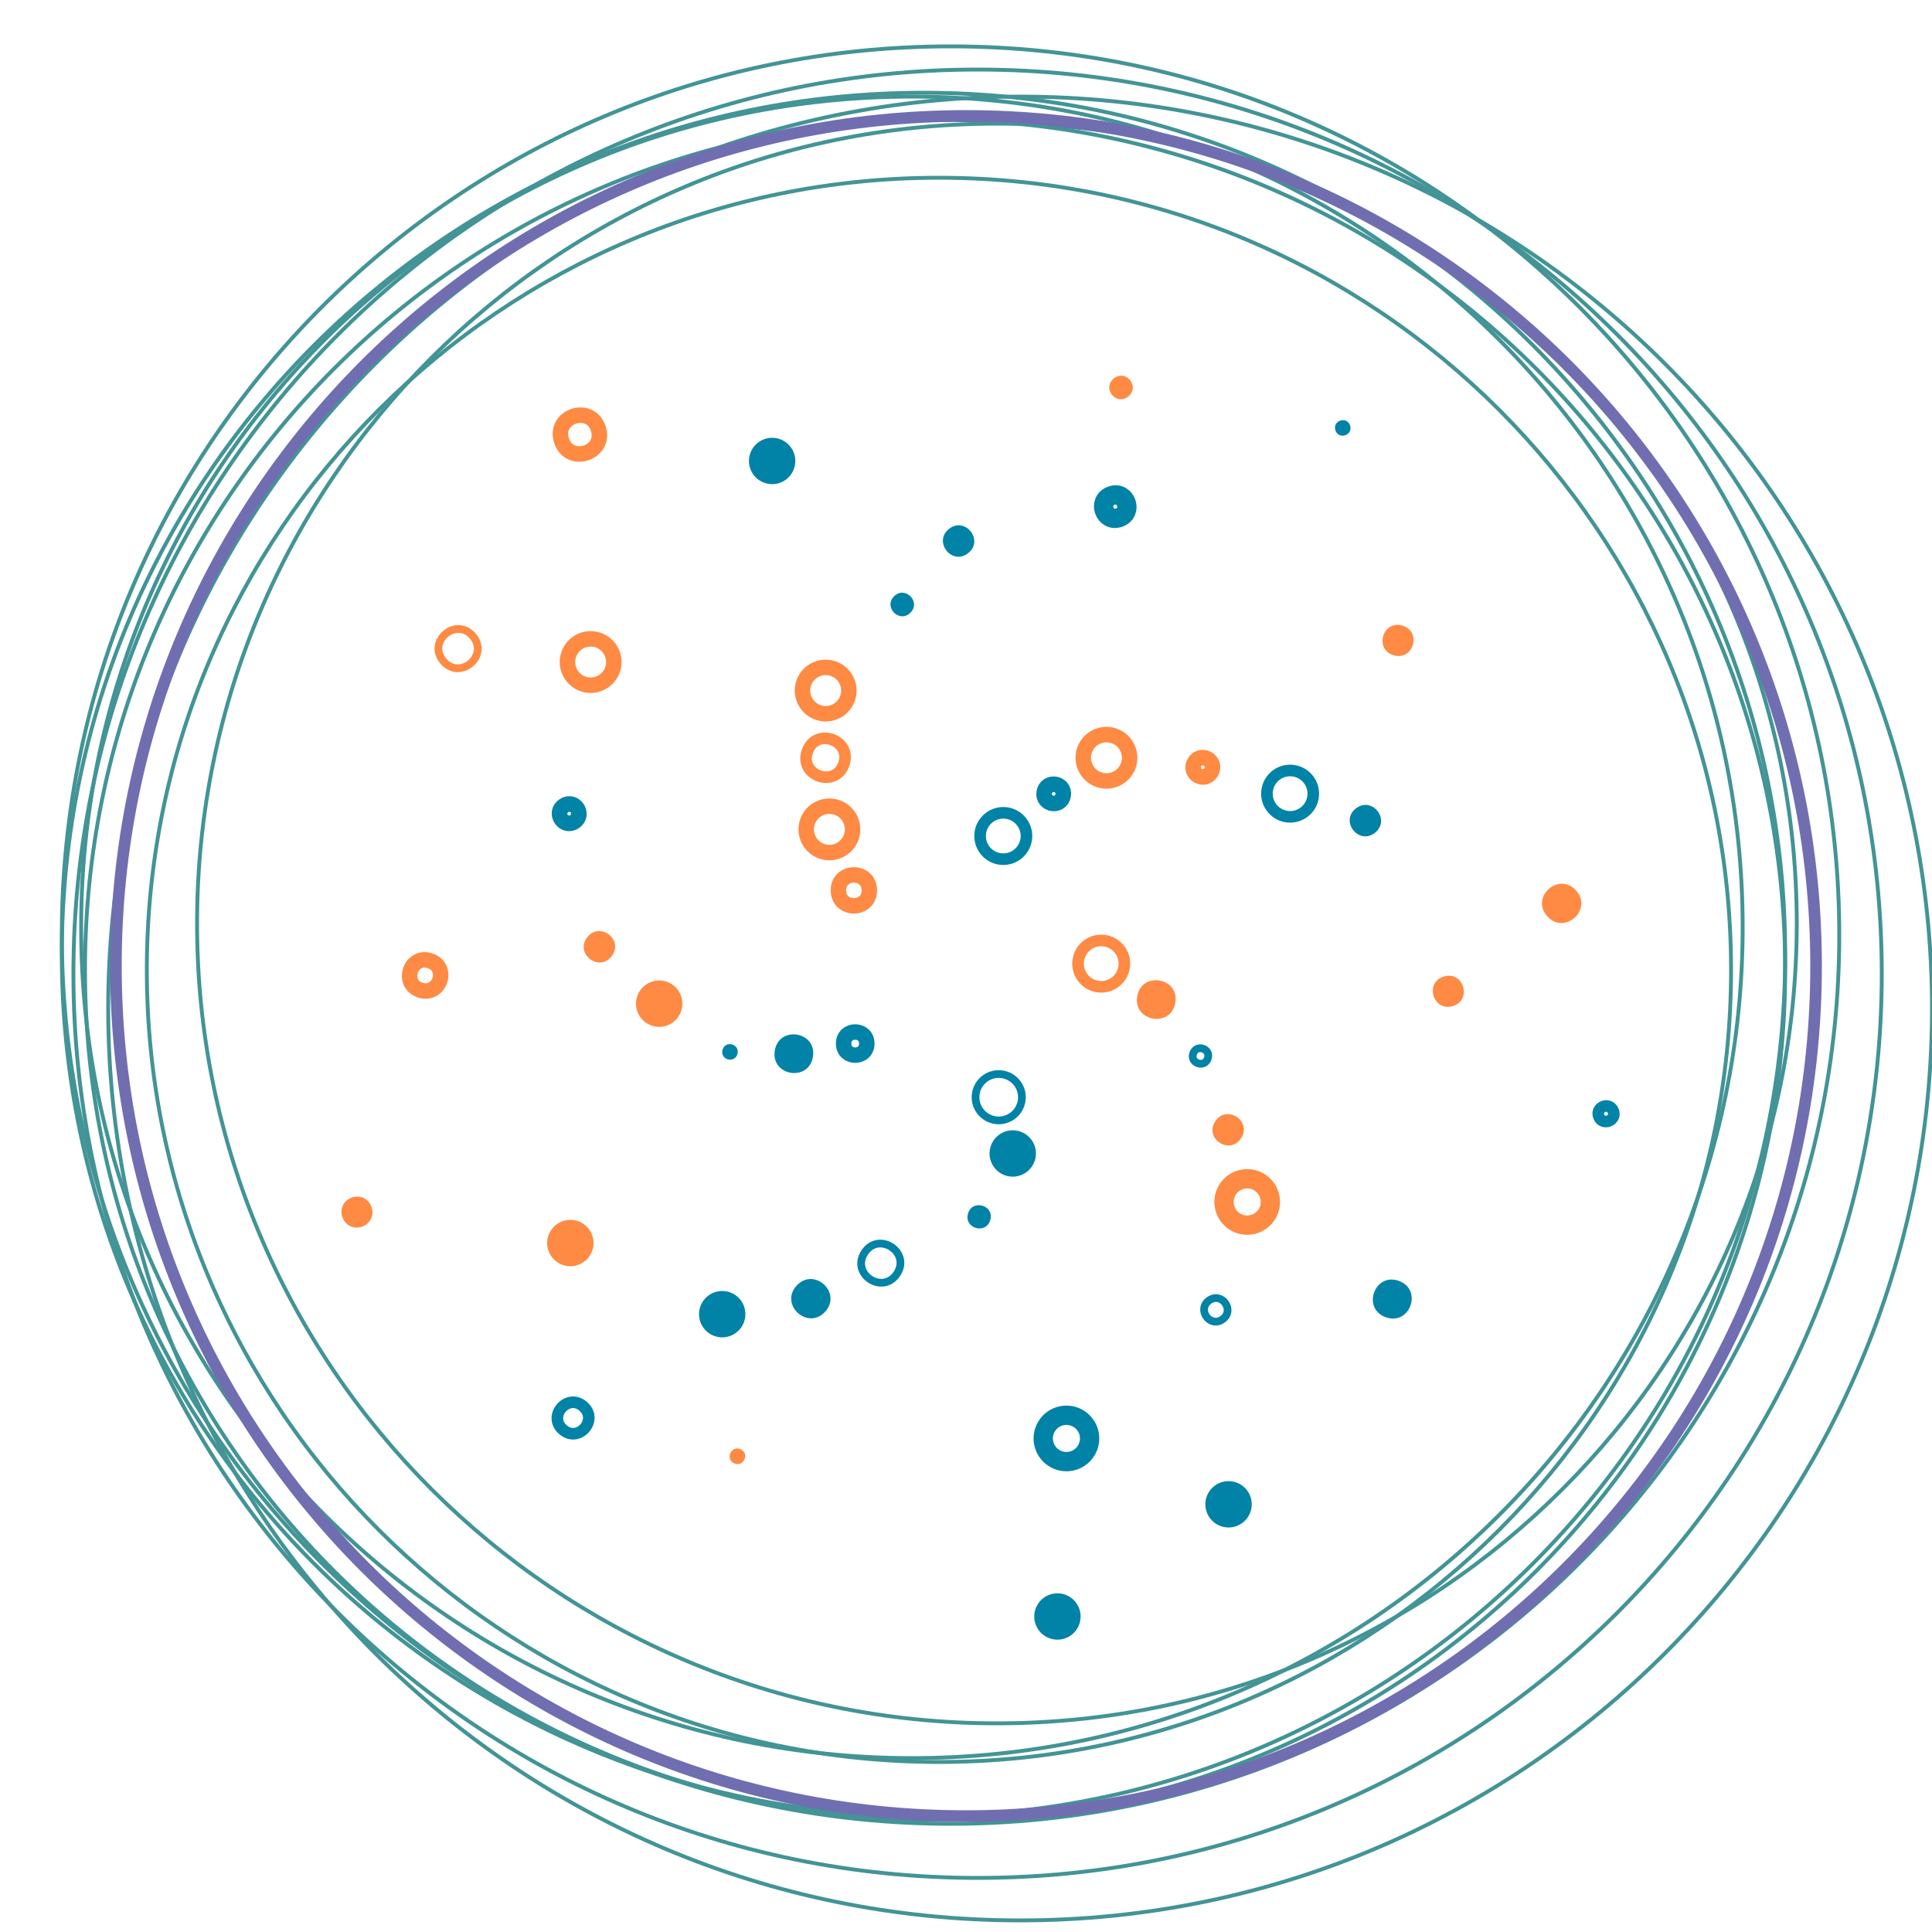 <?xml version="1.0" encoding="UTF-8"?>
<svg xmlns="http://www.w3.org/2000/svg" xmlns:xlink="http://www.w3.org/1999/xlink" width="500pt" height="500pt" viewBox="0 0 500 500" version="1.1">
<g id="surface734">
<path style="fill:none;stroke-width:1;stroke-linecap:butt;stroke-linejoin:miter;stroke:rgb(25.882%,58.039%,58.824%);stroke-opacity:1;stroke-miterlimit:10;" d="M 451 240 C 451 358.742 354.742 455 236 455 C 117.258 455 21 358.742 21 240 C 21 121.258 117.258 25 236 25 C 354.742 25 451 121.258 451 240 "/>
<path style="fill:none;stroke-width:1;stroke-linecap:butt;stroke-linejoin:miter;stroke:rgb(25.882%,58.039%,58.824%);stroke-opacity:1;stroke-miterlimit:10;" d="M 448 251 C 448 364.219 356.219 456 243 456 C 129.781 456 38 364.219 38 251 C 38 137.781 129.781 46 243 46 C 356.219 46 448 137.781 448 251 "/>
<path style="fill:none;stroke-width:1;stroke-linecap:butt;stroke-linejoin:miter;stroke:rgb(25.882%,58.039%,58.824%);stroke-opacity:1;stroke-miterlimit:10;" d="M 465 239 C 465 353.324 372.324 446 258 446 C 143.676 446 51 353.324 51 239 C 51 124.676 143.676 32 258 32 C 372.324 32 465 124.676 465 239 "/>
<path style="fill:none;stroke-width:1;stroke-linecap:butt;stroke-linejoin:miter;stroke:rgb(25.882%,58.039%,58.824%);stroke-opacity:1;stroke-miterlimit:10;" d="M 476 242 C 476 369.027 373.027 472 246 472 C 118.973 472 16 369.027 16 242 C 16 114.973 118.973 12 246 12 C 373.027 12 476 114.973 476 242 "/>
<path style="fill:none;stroke-width:1;stroke-linecap:butt;stroke-linejoin:miter;stroke:rgb(25.882%,58.039%,58.824%);stroke-opacity:1;stroke-miterlimit:10;" d="M 500 261 C 500 391.34 394.34 497 264 497 C 133.66 497 28 391.34 28 261 C 28 130.66 133.66 25 264 25 C 394.34 25 500 130.66 500 261 "/>
<path style="fill:none;stroke-width:1;stroke-linecap:butt;stroke-linejoin:miter;stroke:rgb(25.882%,58.039%,58.824%);stroke-opacity:1;stroke-miterlimit:10;" d="M 462 251 C 462 372.504 363.504 471 242 471 C 120.496 471 22 372.504 22 251 C 22 129.496 120.496 31 242 31 C 363.504 31 462 129.496 462 251 "/>
<path style="fill:none;stroke-width:1;stroke-linecap:butt;stroke-linejoin:miter;stroke:rgb(25.882%,58.039%,58.824%);stroke-opacity:1;stroke-miterlimit:10;" d="M 462 247 C 462 370.16 362.16 470 239 470 C 115.84 470 16 370.16 16 247 C 16 123.84 115.84 24 239 24 C 362.16 24 462 123.84 462 247 "/>
<path style="fill:none;stroke-width:1;stroke-linecap:butt;stroke-linejoin:miter;stroke:rgb(25.882%,58.039%,58.824%);stroke-opacity:1;stroke-miterlimit:10;" d="M 487 252 C 487 381.234 382.234 486 253 486 C 123.766 486 19 381.234 19 252 C 19 122.766 123.766 18 253 18 C 382.234 18 487 122.766 487 252 "/>
<path style="fill:none;stroke-width:3;stroke-linecap:butt;stroke-linejoin:miter;stroke:rgb(43.922%,43.137%,69.412%);stroke-opacity:1;stroke-miterlimit:10;" d="M 470 250 C 470 371.504 371.504 470 250 470 C 128.496 470 30 371.504 30 250 C 30 128.496 128.496 30 250 30 C 371.504 30 470 128.496 470 250 "/>
<path style="fill:none;stroke-width:2;stroke-linecap:butt;stroke-linejoin:miter;stroke:rgb(0%,51.373%,65.098%);stroke-opacity:1;stroke-miterlimit:10;" d="M 264.453 284.379 C 264.223 287.684 261.355 290.176 258.047 289.945 C 254.742 289.715 252.25 286.848 252.48 283.543 C 252.715 280.234 255.582 277.742 258.887 277.977 C 262.191 278.207 264.684 281.074 264.453 284.379 "/>
<path style="fill:none;stroke-width:4;stroke-linecap:butt;stroke-linejoin:miter;stroke:rgb(0%,51.373%,65.098%);stroke-opacity:1;stroke-miterlimit:10;" d="M 224.328 270.129 C 224.258 274.125 218.262 274.023 218.332 270.023 C 218.398 266.023 224.398 266.129 224.328 270.129 "/>
<path style="fill:none;stroke-width:4;stroke-linecap:butt;stroke-linejoin:miter;stroke:rgb(100%,54.118%,26.275%);stroke-opacity:1;stroke-miterlimit:10;" d="M 224.98 230.289 C 225.168 235.617 217.172 235.898 216.984 230.566 C 216.801 225.238 224.797 224.957 224.98 230.289 "/>
<path style="fill:none;stroke-width:3;stroke-linecap:butt;stroke-linejoin:miter;stroke:rgb(0%,51.373%,65.098%);stroke-opacity:1;stroke-miterlimit:10;" d="M 265.645 216.145 C 265.758 219.457 263.168 222.238 259.855 222.352 C 256.547 222.469 253.766 219.875 253.652 216.566 C 253.535 213.254 256.125 210.477 259.438 210.359 C 262.75 210.242 265.527 212.836 265.645 216.145 "/>
<path style="fill:none;stroke-width:3;stroke-linecap:butt;stroke-linejoin:miter;stroke:rgb(100%,54.118%,26.275%);stroke-opacity:1;stroke-miterlimit:10;" d="M 290.992 249.285 C 291.051 252.598 288.414 255.332 285.098 255.387 C 281.785 255.445 279.055 252.809 278.996 249.492 C 278.938 246.18 281.578 243.449 284.891 243.391 C 288.203 243.332 290.938 245.973 290.992 249.285 "/>
<path style=" stroke:none;fill-rule:nonzero;fill:rgb(0%,51.373%,65.098%);fill-opacity:1;" d="M 268.082 298.934 C 267.852 302.238 264.984 304.73 261.676 304.5 C 258.371 304.27 255.879 301.402 256.109 298.098 C 256.344 294.789 259.211 292.297 262.516 292.531 C 265.82 292.762 268.312 295.629 268.082 298.934 "/>
<path style=" stroke:none;fill-rule:nonzero;fill:rgb(0%,51.373%,65.098%);fill-opacity:1;" d="M 210.387 273.48 C 209.344 280.066 199.469 278.5 200.512 271.918 C 201.555 265.332 211.43 266.898 210.387 273.48 "/>
<path style="fill:none;stroke-width:4;stroke-linecap:butt;stroke-linejoin:miter;stroke:rgb(100%,54.118%,26.275%);stroke-opacity:1;stroke-miterlimit:10;" d="M 220.57 215.582 C 220.051 218.855 216.98 221.09 213.707 220.57 C 210.434 220.051 208.199 216.98 208.719 213.707 C 209.238 210.434 212.309 208.199 215.582 208.719 C 218.855 209.238 221.09 212.309 220.57 215.582 "/>
<path style="fill:none;stroke-width:5;stroke-linecap:butt;stroke-linejoin:miter;stroke:rgb(0%,51.373%,65.098%);stroke-opacity:1;stroke-miterlimit:10;" d="M 274.676 205.762 C 274.258 208.395 270.309 207.77 270.723 205.137 C 271.141 202.504 275.094 203.129 274.676 205.762 "/>
<path style=" stroke:none;fill-rule:nonzero;fill:rgb(100%,54.118%,26.275%);fill-opacity:1;" d="M 304.164 259.551 C 303.008 266.117 293.16 264.379 294.316 257.812 C 295.473 251.25 305.32 252.984 304.164 259.551 "/>
<path style=" stroke:none;fill-rule:nonzero;fill:rgb(0%,51.373%,65.098%);fill-opacity:1;" d="M 256.301 315.688 C 255.266 319.551 249.469 318 250.504 314.133 C 251.539 310.27 257.336 311.824 256.301 315.688 "/>
<path style=" stroke:none;fill-rule:nonzero;fill:rgb(0%,51.373%,65.098%);fill-opacity:1;" d="M 190.844 272.781 C 190.109 275.348 186.262 274.242 186.996 271.68 C 187.734 269.117 191.578 270.219 190.844 272.781 "/>
<path style="fill:none;stroke-width:3;stroke-linecap:butt;stroke-linejoin:miter;stroke:rgb(100%,54.118%,26.275%);stroke-opacity:1;stroke-miterlimit:10;" d="M 218.352 197.824 C 216.07 204.086 206.676 200.668 208.953 194.402 C 211.234 188.137 220.633 191.559 218.352 197.824 "/>
<path style="fill:none;stroke-width:4;stroke-linecap:butt;stroke-linejoin:miter;stroke:rgb(100%,54.118%,26.275%);stroke-opacity:1;stroke-miterlimit:10;" d="M 292.113 197.766 C 291.203 200.953 287.879 202.793 284.695 201.879 C 281.508 200.965 279.668 197.645 280.578 194.457 C 281.492 191.273 284.816 189.43 288 190.344 C 291.188 191.258 293.027 194.582 292.113 197.766 "/>
<path style="fill:none;stroke-width:2;stroke-linecap:butt;stroke-linejoin:miter;stroke:rgb(0%,51.373%,65.098%);stroke-opacity:1;stroke-miterlimit:10;" d="M 312.551 274.012 C 311.594 276.5 307.859 275.066 308.816 272.578 C 309.77 270.086 313.504 271.52 312.551 274.012 "/>
<path style="fill:none;stroke-width:2;stroke-linecap:butt;stroke-linejoin:miter;stroke:rgb(0%,51.373%,65.098%);stroke-opacity:1;stroke-miterlimit:10;" d="M 232.094 329.695 C 228.367 335.223 220.074 329.633 223.805 324.105 C 227.531 318.578 235.82 324.172 232.094 329.695 "/>
<path style=" stroke:none;fill-rule:nonzero;fill:rgb(100%,54.118%,26.275%);fill-opacity:1;" d="M 175.844 262.66 C 174.238 265.555 170.586 266.605 167.688 264.996 C 164.789 263.391 163.742 259.738 165.348 256.84 C 166.957 253.941 170.605 252.895 173.504 254.5 C 176.402 256.109 177.449 259.762 175.844 262.66 "/>
<path style="fill:none;stroke-width:4;stroke-linecap:butt;stroke-linejoin:miter;stroke:rgb(100%,54.118%,26.275%);stroke-opacity:1;stroke-miterlimit:10;" d="M 219.027 181.445 C 217.523 184.395 213.91 185.57 210.957 184.066 C 208.004 182.562 206.832 178.949 208.336 175.996 C 209.84 173.043 213.453 171.867 216.406 173.375 C 219.355 174.879 220.531 178.492 219.027 181.445 "/>
<path style="fill:none;stroke-width:5;stroke-linecap:butt;stroke-linejoin:miter;stroke:rgb(100%,54.118%,26.275%);stroke-opacity:1;stroke-miterlimit:10;" d="M 312.98 199.637 C 311.566 201.898 308.176 199.777 309.586 197.516 C 311 195.254 314.395 197.375 312.98 199.637 "/>
<path style=" stroke:none;fill-rule:nonzero;fill:rgb(100%,54.118%,26.275%);fill-opacity:1;" d="M 321.234 294.512 C 318.41 299.035 311.625 294.797 314.453 290.273 C 317.277 285.75 324.062 289.992 321.234 294.512 "/>
<path style=" stroke:none;fill-rule:nonzero;fill:rgb(0%,51.373%,65.098%);fill-opacity:1;" d="M 213.508 339.508 C 208.961 344.387 201.648 337.566 206.195 332.688 C 210.742 327.812 218.055 334.633 213.508 339.508 "/>
<path style=" stroke:none;fill-rule:nonzero;fill:rgb(100%,54.118%,26.275%);fill-opacity:1;" d="M 158.238 247.547 C 154.883 251.691 148.664 246.656 152.023 242.512 C 155.379 238.367 161.594 243.402 158.238 247.547 "/>
<path style=" stroke:none;fill-rule:nonzero;fill:rgb(0%,51.373%,65.098%);fill-opacity:1;" d="M 235.66 158.527 C 232.883 161.406 228.566 157.238 231.344 154.359 C 234.125 151.48 238.441 155.648 235.66 158.527 "/>
<path style="fill:none;stroke-width:3;stroke-linecap:butt;stroke-linejoin:miter;stroke:rgb(0%,51.373%,65.098%);stroke-opacity:1;stroke-miterlimit:10;" d="M 338.195 209.566 C 335.895 211.953 332.098 212.02 329.711 209.715 C 327.328 207.414 327.262 203.617 329.562 201.23 C 331.867 198.848 335.664 198.781 338.047 201.086 C 340.434 203.387 340.496 207.184 338.195 209.566 "/>
<path style="fill:none;stroke-width:5;stroke-linecap:butt;stroke-linejoin:miter;stroke:rgb(100%,54.118%,26.275%);stroke-opacity:1;stroke-miterlimit:10;" d="M 327.371 314.922 C 325.242 317.461 321.457 317.793 318.918 315.66 C 316.379 313.531 316.047 309.746 318.18 307.207 C 320.309 304.668 324.094 304.34 326.633 306.469 C 329.168 308.598 329.5 312.383 327.371 314.922 "/>
<path style=" stroke:none;fill-rule:nonzero;fill:rgb(0%,51.373%,65.098%);fill-opacity:1;" d="M 190.516 344.898 C 187.871 346.895 184.109 346.363 182.113 343.719 C 180.121 341.07 180.648 337.309 183.297 335.316 C 185.941 333.32 189.703 333.848 191.699 336.496 C 193.691 339.141 193.164 342.906 190.516 344.898 "/>
<path style="fill:none;stroke-width:5;stroke-linecap:butt;stroke-linejoin:miter;stroke:rgb(0%,51.373%,65.098%);stroke-opacity:1;stroke-miterlimit:10;" d="M 148.395 212.258 C 146.16 213.711 143.98 210.355 146.219 208.902 C 148.453 207.449 150.633 210.805 148.395 212.258 "/>
<path style=" stroke:none;fill-rule:nonzero;fill:rgb(0%,51.373%,65.098%);fill-opacity:1;" d="M 250.488 143.211 C 246.227 146.422 241.414 140.031 245.672 136.82 C 249.934 133.613 254.746 140 250.488 143.211 "/>
<path style=" stroke:none;fill-rule:nonzero;fill:rgb(0%,51.373%,65.098%);fill-opacity:1;" d="M 355.828 215.531 C 351.625 218.812 346.699 212.508 350.902 209.227 C 355.105 205.941 360.031 212.246 355.828 215.531 "/>
<path style="fill:none;stroke-width:2;stroke-linecap:butt;stroke-linejoin:miter;stroke:rgb(0%,51.373%,65.098%);stroke-opacity:1;stroke-miterlimit:10;" d="M 316.418 341.418 C 313.184 343.77 309.656 338.914 312.895 336.566 C 316.129 334.215 319.656 339.066 316.418 341.418 "/>
<path style=" stroke:none;fill-rule:nonzero;fill:rgb(100%,54.118%,26.275%);fill-opacity:1;" d="M 149.359 327.434 C 146.191 328.402 142.836 326.621 141.867 323.453 C 140.898 320.281 142.684 316.93 145.852 315.961 C 149.02 314.992 152.375 316.773 153.344 319.941 C 154.312 323.113 152.527 326.465 149.359 327.434 "/>
<path style="fill:none;stroke-width:4;stroke-linecap:butt;stroke-linejoin:miter;stroke:rgb(100%,54.118%,26.275%);stroke-opacity:1;stroke-miterlimit:10;" d="M 154.41 177.129 C 151.207 177.988 147.918 176.09 147.062 172.887 C 146.203 169.688 148.102 166.398 151.305 165.539 C 154.504 164.684 157.793 166.582 158.652 169.781 C 159.512 172.984 157.609 176.273 154.41 177.129 "/>
<path style="fill:none;stroke-width:5;stroke-linecap:butt;stroke-linejoin:miter;stroke:rgb(0%,51.373%,65.098%);stroke-opacity:1;stroke-miterlimit:10;" d="M 289.555 133.973 C 285.75 135.207 283.895 129.5 287.699 128.266 C 291.504 127.027 293.359 132.734 289.555 133.973 "/>
<path style=" stroke:none;fill-rule:nonzero;fill:rgb(100%,54.118%,26.275%);fill-opacity:1;" d="M 375.863 260.406 C 370.711 261.785 368.641 254.059 373.793 252.68 C 378.945 251.297 381.016 259.023 375.863 260.406 "/>
<path style="fill:none;stroke-width:5;stroke-linecap:butt;stroke-linejoin:miter;stroke:rgb(0%,51.373%,65.098%);stroke-opacity:1;stroke-miterlimit:10;" d="M 277.238 378.137 C 273.996 378.828 270.809 376.758 270.121 373.516 C 269.43 370.273 271.5 367.09 274.742 366.398 C 277.984 365.711 281.168 367.781 281.859 371.02 C 282.547 374.262 280.477 377.449 277.238 378.137 "/>
<path style="fill:none;stroke-width:4;stroke-linecap:butt;stroke-linejoin:miter;stroke:rgb(100%,54.118%,26.275%);stroke-opacity:1;stroke-miterlimit:10;" d="M 108.852 256.27 C 103.75 254.711 106.09 247.059 111.191 248.617 C 116.293 250.176 113.953 257.828 108.852 256.27 "/>
<path style=" stroke:none;fill-rule:nonzero;fill:rgb(0%,51.373%,65.098%);fill-opacity:1;" d="M 198.277 125.094 C 195.074 124.238 193.176 120.945 194.031 117.746 C 194.891 114.547 198.18 112.645 201.383 113.504 C 204.582 114.359 206.48 117.652 205.625 120.852 C 204.766 124.051 201.477 125.953 198.277 125.094 "/>
<path style=" stroke:none;fill-rule:nonzero;fill:rgb(100%,54.118%,26.275%);fill-opacity:1;" d="M 360.641 169.57 C 355.539 168.012 357.879 160.363 362.977 161.922 C 368.078 163.48 365.738 171.129 360.641 169.57 "/>
<path style=" stroke:none;fill-rule:nonzero;fill:rgb(0%,51.373%,65.098%);fill-opacity:1;" d="M 358.613 340.891 C 352.348 338.609 355.766 329.215 362.031 331.496 C 368.297 333.773 364.875 343.172 358.613 340.891 "/>
<path style=" stroke:none;fill-rule:nonzero;fill:rgb(100%,54.118%,26.275%);fill-opacity:1;" d="M 189.988 378.695 C 187.57 377.57 189.262 373.945 191.68 375.07 C 194.094 376.199 192.406 379.824 189.988 378.695 "/>
<path style="fill:none;stroke-width:2;stroke-linecap:butt;stroke-linejoin:miter;stroke:rgb(100%,54.118%,26.275%);stroke-opacity:1;stroke-miterlimit:10;" d="M 114.723 171.078 C 110.438 165.969 118.098 159.543 122.383 164.648 C 126.668 169.754 119.008 176.184 114.723 171.078 "/>
<path style=" stroke:none;fill-rule:nonzero;fill:rgb(100%,54.118%,26.275%);fill-opacity:1;" d="M 287.785 102.168 C 285.27 99.062 289.93 95.285 292.449 98.395 C 294.965 101.504 290.305 105.277 287.785 102.168 "/>
<path style=" stroke:none;fill-rule:nonzero;fill:rgb(100%,54.118%,26.275%);fill-opacity:1;" d="M 400.434 237.145 C 395.973 232.188 403.406 225.5 407.867 230.453 C 412.328 235.406 404.895 242.098 400.434 237.145 "/>
<path style=" stroke:none;fill-rule:nonzero;fill:rgb(0%,51.373%,65.098%);fill-opacity:1;" d="M 313.633 393.48 C 311.328 391.098 311.395 387.301 313.781 384.996 C 316.164 382.695 319.961 382.762 322.262 385.145 C 324.566 387.527 324.5 391.328 322.117 393.629 C 319.73 395.93 315.934 395.863 313.633 393.48 "/>
<path style="fill:none;stroke-width:3;stroke-linecap:butt;stroke-linejoin:miter;stroke:rgb(0%,51.373%,65.098%);stroke-opacity:1;stroke-miterlimit:10;" d="M 145.688 370 C 141.66 366.5 146.91 360.461 150.934 363.961 C 154.961 367.461 149.711 373.496 145.688 370 "/>
<path style="fill:none;stroke-width:4;stroke-linecap:butt;stroke-linejoin:miter;stroke:rgb(100%,54.118%,26.275%);stroke-opacity:1;stroke-miterlimit:10;" d="M 145.32 114.012 C 143.262 107.672 152.773 104.582 154.832 110.922 C 156.891 117.262 147.383 120.352 145.32 114.012 "/>
<path style=" stroke:none;fill-rule:nonzero;fill:rgb(0%,51.373%,65.098%);fill-opacity:1;" d="M 345.617 111.395 C 344.75 108.875 348.531 107.57 349.398 110.094 C 350.266 112.613 346.484 113.918 345.617 111.395 "/>
<path style="fill:none;stroke-width:3;stroke-linecap:butt;stroke-linejoin:miter;stroke:rgb(0%,51.373%,65.098%);stroke-opacity:1;stroke-miterlimit:10;" d="M 413.801 289.023 C 412.762 286.57 416.441 285.004 417.484 287.461 C 418.527 289.914 414.844 291.477 413.801 289.023 "/>
<path style=" stroke:none;fill-rule:nonzero;fill:rgb(0%,51.373%,65.098%);fill-opacity:1;" d="M 268.266 420.977 C 266.812 417.996 268.051 414.406 271.027 412.953 C 274.008 411.5 277.598 412.738 279.051 415.715 C 280.504 418.695 279.27 422.285 276.289 423.738 C 273.312 425.191 269.719 423.953 268.266 420.977 "/>
<path style="fill:none;stroke-width:4;stroke-linecap:butt;stroke-linejoin:miter;stroke:rgb(100%,54.118%,26.275%);stroke-opacity:1;stroke-miterlimit:10;" d="M 90.523 314.434 C 89.527 311.961 93.234 310.461 94.234 312.934 C 95.23 315.406 91.523 316.906 90.523 314.434 "/>
</g>
</svg>
